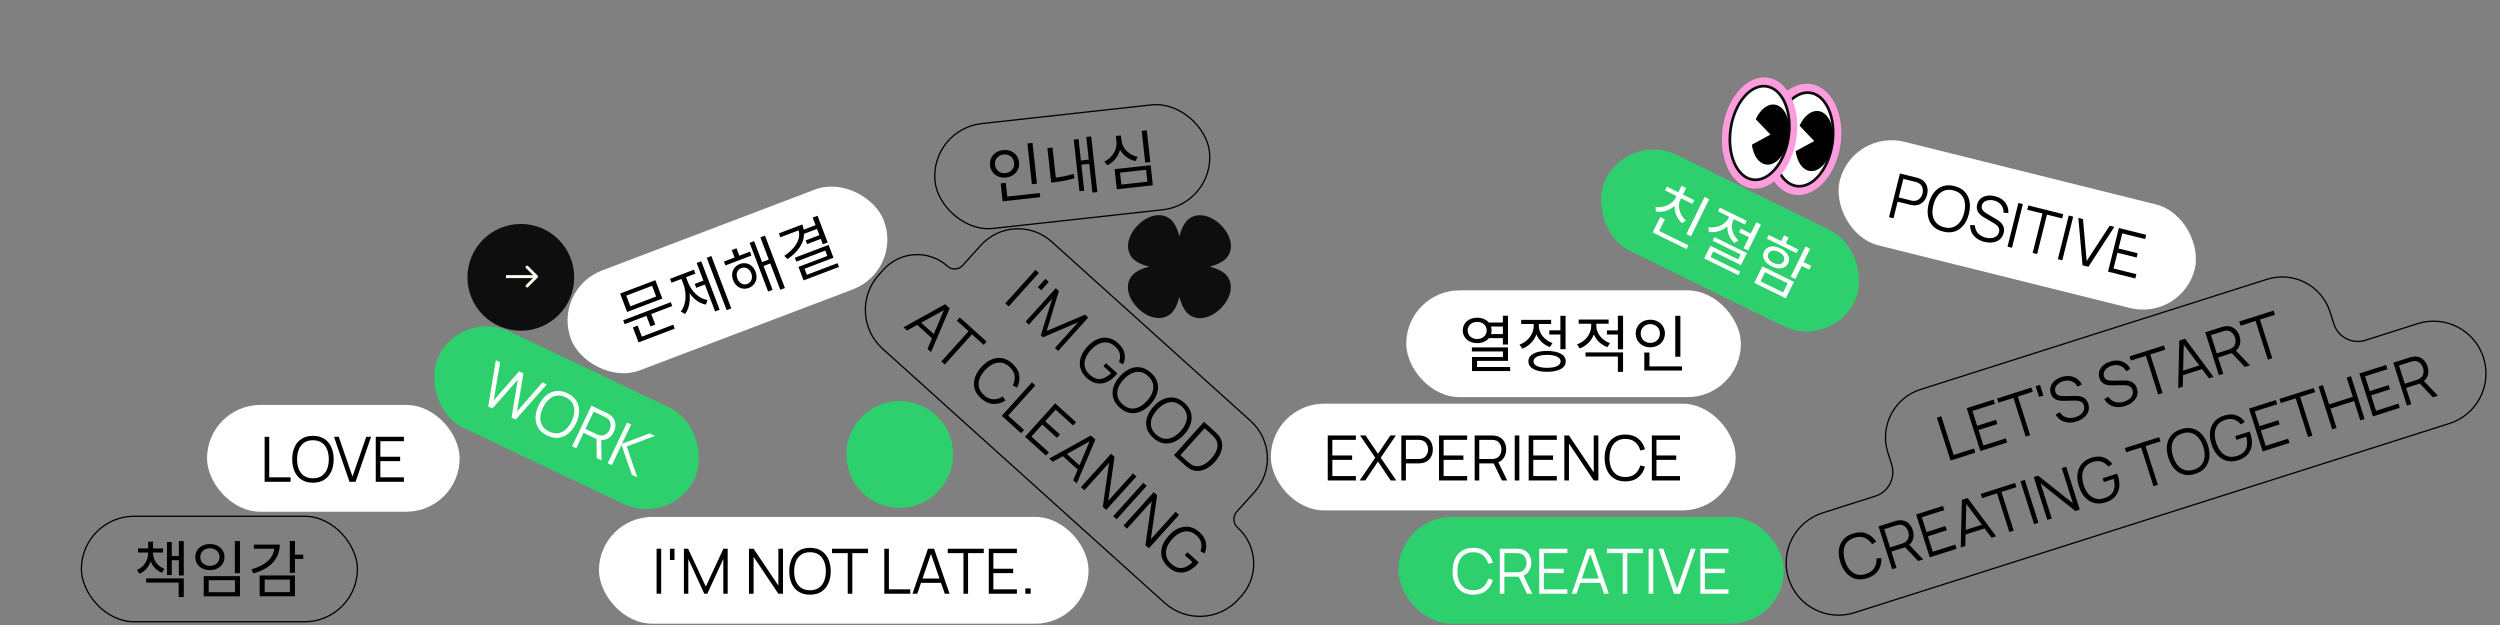 <svg width="1920" height="480" viewBox="0 0 1920 480" fill="none" xmlns="http://www.w3.org/2000/svg">
<rect x="0" y="0" width="1920" height="480" fill="#808080" stroke="none"/>
<g clip-path="url(#clip0_529_3558)">
<rect x="460" y="397" width="376" height="82" rx="41" fill="white"/>
<path d="M504.254 456V421.44H507.782V456H504.254ZM514.497 430.08V421.44H518.025V430.08H514.497ZM525.243 456V421.44H528.483L542.067 450.504L555.579 421.44H558.867V455.976H555.507V429.312L543.195 456H540.915L528.627 429.312V456H525.243ZM575.212 456V421.44H578.764L597.796 449.76V421.44H601.348V456H597.796L578.764 427.656V456H575.212ZM622.063 456.72C618.623 456.72 615.719 455.96 613.351 454.44C610.983 452.904 609.191 450.784 607.975 448.08C606.759 445.376 606.151 442.256 606.151 438.72C606.151 435.184 606.759 432.064 607.975 429.36C609.191 426.656 610.983 424.544 613.351 423.024C615.719 421.488 618.623 420.72 622.063 420.72C625.519 420.72 628.423 421.488 630.775 423.024C633.143 424.544 634.935 426.656 636.151 429.36C637.383 432.064 637.999 435.184 637.999 438.72C637.999 442.256 637.383 445.376 636.151 448.08C634.935 450.784 633.143 452.904 630.775 454.44C628.423 455.96 625.519 456.72 622.063 456.72ZM622.063 453.336C624.767 453.336 627.023 452.72 628.831 451.488C630.639 450.256 631.991 448.544 632.887 446.352C633.799 444.144 634.255 441.6 634.255 438.72C634.255 435.84 633.799 433.304 632.887 431.112C631.991 428.92 630.639 427.208 628.831 425.976C627.023 424.744 624.767 424.12 622.063 424.104C619.359 424.104 617.111 424.72 615.319 425.952C613.527 427.184 612.175 428.904 611.263 431.112C610.367 433.304 609.911 435.84 609.895 438.72C609.879 441.6 610.319 444.136 611.215 446.328C612.127 448.504 613.487 450.216 615.295 451.464C617.103 452.696 619.359 453.32 622.063 453.336ZM651.06 456V424.824H638.988V421.44H666.66V424.824H654.588V456H651.06ZM679.145 456V421.44H682.673V452.616H699.089V456H679.145ZM700.78 456L712.684 421.44H717.364L729.268 456H725.596L714.292 423.408H715.684L704.452 456H700.78ZM706.084 447.624V444.312H723.94V447.624H706.084ZM739.935 456V424.824H727.863V421.44H755.535V424.824H743.463V456H739.935ZM759.383 456V421.44H780.983V424.824H762.911V436.776H778.103V440.16H762.911V452.616H780.983V456H759.383ZM787.43 456V451.896H791.534V456H787.43Z" fill="black"/>
<rect x="354.18" y="237" width="218" height="82" rx="41" transform="rotate(25.405 354.18 237)" fill="#2ED06E"/>
<path d="M374.966 312.189L380.774 276.688L384.091 278.263L379.154 307.509L398.649 285.204L401.998 286.768L397.061 316.014L416.566 293.687L419.905 295.273L396.081 322.218L392.873 320.694L397.662 291.59L378.174 313.713L374.966 312.189ZM420.314 334.524C417.206 333.048 414.909 331.116 413.422 328.727C411.942 326.324 411.233 323.64 411.295 320.676C411.356 317.711 412.146 314.632 413.663 311.438C415.18 308.244 417.068 305.687 419.326 303.766C421.584 301.845 424.109 300.706 426.9 300.349C429.698 299.977 432.651 300.53 435.758 302.005C438.88 303.488 441.174 305.428 442.639 307.824C444.126 310.213 444.839 312.89 444.777 315.854C444.73 318.825 443.948 321.908 442.431 325.102C440.914 328.296 439.019 330.85 436.746 332.764C434.488 334.684 431.959 335.831 429.161 336.202C426.385 336.566 423.435 336.007 420.314 334.524ZM421.765 331.467C424.208 332.627 426.51 333.039 428.672 332.702C430.833 332.364 432.789 331.398 434.539 329.802C436.31 328.199 437.813 326.097 439.049 323.495C440.285 320.894 440.961 318.407 441.077 316.036C441.208 313.672 440.722 311.545 439.617 309.657C438.512 307.768 436.742 306.237 434.307 305.062C431.864 303.902 429.569 303.494 427.422 303.838C425.275 304.182 423.315 305.156 421.544 306.759C419.795 308.355 418.295 310.45 417.045 313.044C415.795 315.639 415.104 318.119 414.973 320.483C414.863 322.84 415.357 324.97 416.455 326.873C417.56 328.761 419.33 330.293 421.765 331.467ZM439.359 342.773L454.186 311.555L466.24 317.279C466.543 317.424 466.876 317.599 467.238 317.807C467.621 318.007 467.991 318.235 468.347 318.493C469.863 319.514 470.972 320.741 471.674 322.172C472.397 323.596 472.728 325.117 472.668 326.736C472.622 328.362 472.212 329.991 471.436 331.624C470.317 333.98 468.724 335.73 466.658 336.874C464.591 338.018 462.295 338.265 459.77 337.614L458.541 337.349L448.178 332.428L442.546 344.286L439.359 342.773ZM458.263 351.751L458.14 336.123L461.753 336.404L461.927 353.491L458.263 351.751ZM449.62 329.393L458.4 333.563C458.66 333.686 458.97 333.816 459.331 333.952C459.691 334.088 460.055 334.198 460.422 334.284C461.601 334.561 462.685 334.535 463.673 334.207C464.676 333.886 465.556 333.357 466.314 332.619C467.086 331.887 467.703 331.038 468.162 330.069C468.622 329.101 468.892 328.086 468.97 327.026C469.07 325.957 468.928 324.933 468.543 323.953C468.173 322.98 467.508 322.124 466.548 321.385C466.25 321.155 465.931 320.95 465.591 320.771C465.258 320.577 464.961 320.419 464.701 320.295L455.921 316.125L449.62 329.393ZM466.712 355.764L481.539 324.546L484.726 326.059L477.724 340.801L498.969 332.824L503.045 334.76L481.342 342.918L489.41 366.544L485.248 364.567L477.312 341.668L469.899 357.277L466.712 355.764Z" fill="white"/>
<path d="M693.901 251.349L725.879 233.643L729.356 236.776L715.065 270.419L712.337 267.961L725.756 236.181L726.79 237.113L696.629 253.807L693.901 251.349ZM703.448 248.677L705.665 246.217L718.931 258.169L716.714 260.63L703.448 248.677ZM722.989 277.559L743.858 254.398L734.89 246.317L737.155 243.803L757.713 262.327L755.448 264.841L746.479 256.76L725.61 279.921L722.989 277.559ZM753.409 305.939C750.854 303.636 749.205 301.128 748.463 298.413C747.732 295.687 747.82 292.913 748.727 290.09C749.634 287.267 751.271 284.542 753.638 281.915C756.005 279.288 758.545 277.378 761.258 276.183C763.972 274.988 766.717 274.618 769.493 275.074C772.281 275.518 774.952 276.892 777.508 279.195C780.491 281.883 782.237 284.845 782.746 288.082C783.265 291.306 782.718 294.518 781.106 297.717L777.805 296.003C779.09 293.477 779.56 290.983 779.217 288.52C778.873 286.057 777.549 283.786 775.243 281.709C773.234 279.899 771.151 278.851 768.995 278.567C766.839 278.283 764.684 278.655 762.528 279.685C760.395 280.714 758.353 282.287 756.401 284.405C754.461 286.534 753.091 288.713 752.289 290.941C751.499 293.18 751.358 295.368 751.866 297.506C752.396 299.642 753.666 301.615 755.675 303.425C757.981 305.503 760.376 306.585 762.862 306.671C765.358 306.745 767.79 306.018 770.158 304.49L772.205 307.595C769.191 309.53 766.048 310.413 762.776 310.244C759.515 310.062 756.393 308.627 753.409 305.939ZM769.379 319.359L792.513 293.685L795.134 296.046L774.265 319.207L786.461 330.196L784.195 332.71L769.379 319.359ZM787.235 335.449L810.369 309.774L826.416 324.233L824.151 326.747L810.725 314.65L802.725 323.529L814.011 333.699L811.745 336.213L800.459 326.043L792.121 335.297L805.547 347.394L803.282 349.908L787.235 335.449ZM805.789 352.167L837.767 334.461L841.244 337.594L826.953 371.237L824.225 368.779L837.644 337L838.678 337.931L808.517 354.625L805.789 352.167ZM815.336 349.495L817.553 347.035L830.818 358.987L828.601 361.448L815.336 349.495ZM830.172 374.138L853.307 348.464L855.946 350.841L851.127 384.62L870.085 363.581L872.723 365.959L849.589 391.634L846.95 389.256L851.785 355.459L832.811 376.516L830.172 374.138ZM854.94 396.456L878.075 370.781L880.696 373.143L857.561 398.817L854.94 396.456ZM862.906 403.634L886.041 377.959L888.68 380.337L883.861 414.116L902.819 393.077L905.457 395.455L882.323 421.129L879.684 418.751L884.519 384.955L865.545 406.011L862.906 403.634ZM897.123 435.435C895.317 433.807 893.972 432.024 893.09 430.088C892.207 428.151 891.779 426.14 891.807 424.054C891.846 421.978 892.337 419.88 893.281 417.757C894.234 415.623 895.627 413.54 897.459 411.507C899.879 408.821 902.453 406.897 905.179 405.735C907.928 404.573 910.674 404.226 913.418 404.695C916.161 405.164 918.757 406.502 921.206 408.708C923.94 411.171 925.584 413.816 926.139 416.642C926.716 419.467 926.375 422.26 925.114 425.022L921.896 423.286C922.752 421.214 922.96 419.13 922.523 417.034C922.097 414.949 920.933 413.05 919.031 411.336C917.033 409.514 914.956 408.461 912.8 408.177C910.655 407.881 908.505 408.247 906.349 409.277C904.216 410.306 902.18 411.885 900.24 414.013C898.3 416.142 896.929 418.321 896.128 420.549C895.349 422.776 895.213 424.958 895.721 427.096C896.239 429.221 897.497 431.195 899.496 433.017C901.338 434.677 903.181 435.691 905.024 436.06C906.867 436.429 908.697 436.226 910.515 435.451C912.345 434.688 914.12 433.434 915.842 431.69L909.923 426.357L911.947 424.11L920.612 431.918C920.402 432.224 920.157 432.531 919.879 432.84C919.623 433.148 919.436 433.367 919.318 433.498C917.23 435.816 914.945 437.515 912.463 438.596C909.992 439.665 907.442 439.973 904.813 439.521C902.207 439.067 899.643 437.705 897.123 435.435Z" fill="black"/>
<path d="M772.09 232.962L795.225 207.287L797.846 209.649L774.711 235.324L772.09 232.962ZM797.051 220.563L802.834 214.144L805.455 216.506L799.672 222.924L797.051 220.563ZM787.683 247.012L810.817 221.337L813.224 223.506L803.86 254.191L833.354 241.644L835.797 243.845L812.678 269.502L810.182 267.253L828.031 247.444L801.019 259.029L799.326 257.503L808.062 229.45L790.197 249.277L787.683 247.012ZM834.61 290.266C832.804 288.638 831.459 286.855 830.576 284.919C829.694 282.982 829.266 280.971 829.294 278.885C829.333 276.81 829.824 274.711 830.767 272.588C831.721 270.454 833.114 268.371 834.945 266.338C837.366 263.652 839.94 261.728 842.666 260.567C845.415 259.404 848.161 259.057 850.905 259.526C853.648 259.995 856.244 261.333 858.693 263.539C861.427 266.002 863.071 268.647 863.626 271.473C864.203 274.298 863.862 277.091 862.601 279.853L859.383 278.118C860.239 276.045 860.447 273.961 860.01 271.865C859.584 269.78 858.42 267.881 856.518 266.167C854.52 264.345 852.443 263.292 850.287 263.008C848.142 262.712 845.992 263.079 843.836 264.108C841.703 265.137 839.667 266.716 837.727 268.845C835.787 270.973 834.416 273.152 833.615 275.38C832.836 277.607 832.7 279.789 833.208 281.927C833.726 284.052 834.984 286.026 836.983 287.848C838.825 289.508 840.668 290.523 842.511 290.891C844.354 291.26 846.184 291.057 848.002 290.282C849.832 289.519 851.607 288.265 853.329 286.522L847.41 281.188L849.434 278.941L858.099 286.749C857.889 287.055 857.644 287.362 857.366 287.671C857.11 287.979 856.923 288.198 856.805 288.329C854.716 290.647 852.432 292.346 849.95 293.427C847.479 294.496 844.929 294.804 842.3 294.352C839.693 293.898 837.13 292.536 834.61 290.266ZM859.86 313.017C857.304 310.714 855.656 308.206 854.914 305.491C854.183 302.765 854.271 299.991 855.177 297.168C856.084 294.345 857.721 291.62 860.088 288.993C862.455 286.367 864.995 284.456 867.709 283.261C870.422 282.066 873.167 281.697 875.944 282.153C878.731 282.597 881.403 283.97 883.958 286.273C886.526 288.586 888.169 291.101 888.888 293.816C889.63 296.531 889.547 299.299 888.641 302.122C887.746 304.955 886.115 307.686 883.748 310.312C881.381 312.939 878.835 314.845 876.109 316.029C873.396 317.224 870.646 317.599 867.858 317.155C865.093 316.71 862.427 315.331 859.86 313.017ZM862.125 310.503C864.134 312.313 866.222 313.366 868.39 313.661C870.558 313.956 872.708 313.589 874.841 312.56C876.997 311.531 879.039 309.946 880.967 307.806C882.894 305.667 884.253 303.477 885.043 301.239C885.845 299.01 885.986 296.833 885.468 294.708C884.949 292.582 883.691 290.609 881.693 288.787C879.684 286.977 877.602 285.929 875.446 285.645C873.29 285.361 871.134 285.734 868.979 286.763C866.846 287.792 864.809 289.371 862.869 291.5C860.93 293.628 859.559 295.807 858.757 298.035C857.978 300.262 857.843 302.445 858.35 304.582C858.869 306.707 860.127 308.681 862.125 310.503ZM885.664 336.268C883.108 333.966 881.46 331.457 880.718 328.743C879.987 326.016 880.075 323.242 880.982 320.419C881.888 317.596 883.525 314.872 885.892 312.245C888.259 309.618 890.799 307.707 893.513 306.512C896.226 305.317 898.971 304.948 901.748 305.404C904.535 305.848 907.207 307.221 909.762 309.524C912.33 311.837 913.973 314.352 914.692 317.067C915.434 319.782 915.352 322.55 914.445 325.373C913.55 328.207 911.919 330.937 909.552 333.564C907.185 336.191 904.639 338.096 901.914 339.28C899.2 340.475 896.45 340.85 893.662 340.406C890.898 339.961 888.231 338.582 885.664 336.268ZM887.929 333.754C889.938 335.564 892.026 336.617 894.194 336.912C896.362 337.207 898.513 336.84 900.646 335.812C902.801 334.782 904.843 333.197 906.771 331.058C908.699 328.918 910.057 326.729 910.847 324.49C911.649 322.262 911.791 320.085 911.272 317.959C910.754 315.834 909.495 313.86 907.497 312.038C905.488 310.228 903.406 309.181 901.25 308.896C899.094 308.612 896.938 308.985 894.783 310.015C892.65 311.043 890.613 312.622 888.674 314.751C886.734 316.88 885.363 319.058 884.561 321.286C883.782 323.514 883.647 325.696 884.154 327.833C884.673 329.959 885.931 331.932 887.929 333.754ZM901.556 349.618L924.69 323.944L932.482 330.964C932.755 331.211 933.213 331.634 933.856 332.235C934.511 332.847 935.104 333.468 935.635 334.097C937.339 336.127 938.314 338.319 938.561 340.674C938.808 343.029 938.439 345.411 937.454 347.818C936.469 350.226 934.991 352.523 933.021 354.71C931.05 356.897 928.918 358.606 926.626 359.835C924.333 361.065 922.003 361.679 919.635 361.678C917.268 361.676 914.986 360.934 912.79 359.451C912.132 358.987 911.453 358.461 910.754 357.874C910.066 357.276 909.597 356.864 909.347 356.639L901.556 349.618ZM906.531 349.546L911.612 354.125C912.1 354.564 912.633 355.024 913.213 355.503C913.816 355.982 914.357 356.361 914.836 356.642C916.569 357.73 918.322 358.211 920.094 358.085C921.878 357.97 923.627 357.391 925.34 356.351C927.064 355.298 928.697 353.916 930.239 352.204C931.792 350.481 933.003 348.707 933.871 346.883C934.739 345.059 935.132 343.26 935.051 341.486C934.97 339.711 934.305 338.024 933.055 336.424C932.725 335.976 932.28 335.478 931.719 334.93C931.181 334.38 930.68 333.896 930.216 333.478L925.135 328.9L906.531 349.546Z" fill="black"/>
<path d="M753.18 188.458L739.268 203.897C736.249 207.247 731.087 207.516 727.737 204.497C713.444 191.618 691.417 192.765 678.539 207.057L674.929 211.064C660.056 227.569 661.38 253.006 677.885 267.878L894.473 463.038C910.979 477.91 936.415 476.586 951.288 460.081L953.271 457.88C967.048 442.59 965.822 419.027 950.532 405.25C946.948 402.021 946.661 396.498 949.89 392.914L963.42 377.898C977.69 362.062 976.419 337.658 960.584 323.388L807.689 185.621C791.853 171.352 767.449 172.622 753.18 188.458Z" stroke="black"/>
<circle cx="691" cy="349" r="41" transform="rotate(-90 691 349)" fill="#2ED06E"/>
<rect x="1074" y="397" width="296" height="82" rx="41" fill="#2ED06E"/>
<path d="M1131.47 456.72C1128.03 456.72 1125.13 455.96 1122.76 454.44C1120.39 452.904 1118.6 450.784 1117.38 448.08C1116.17 445.376 1115.56 442.256 1115.56 438.72C1115.56 435.184 1116.17 432.064 1117.38 429.36C1118.6 426.656 1120.39 424.544 1122.76 423.024C1125.13 421.488 1128.03 420.72 1131.47 420.72C1135.49 420.72 1138.77 421.752 1141.31 423.816C1143.85 425.864 1145.6 428.616 1146.54 432.072L1142.94 433.008C1142.21 430.272 1140.89 428.104 1138.98 426.504C1137.08 424.904 1134.57 424.104 1131.47 424.104C1128.77 424.104 1126.52 424.72 1124.73 425.952C1122.93 427.184 1121.58 428.904 1120.67 431.112C1119.77 433.304 1119.31 435.84 1119.28 438.72C1119.26 441.6 1119.7 444.136 1120.6 446.328C1121.51 448.52 1122.87 450.24 1124.68 451.488C1126.5 452.72 1128.77 453.336 1131.47 453.336C1134.57 453.336 1137.08 452.536 1138.98 450.936C1140.89 449.32 1142.21 447.152 1142.94 444.432L1146.54 445.368C1145.6 448.824 1143.85 451.584 1141.31 453.648C1138.77 455.696 1135.49 456.72 1131.47 456.72ZM1151.84 456V421.44H1165.18C1165.52 421.44 1165.89 421.456 1166.31 421.488C1166.74 421.504 1167.17 421.552 1167.6 421.632C1169.41 421.904 1170.94 422.536 1172.19 423.528C1173.45 424.504 1174.4 425.736 1175.04 427.224C1175.7 428.712 1176.03 430.36 1176.03 432.168C1176.03 434.776 1175.34 437.04 1173.96 438.96C1172.59 440.88 1170.62 442.088 1168.06 442.584L1166.84 442.872H1155.36V456H1151.84ZM1172.76 456L1165.95 441.936L1169.33 440.64L1176.82 456H1172.76ZM1155.36 439.512H1165.08C1165.37 439.512 1165.71 439.496 1166.09 439.464C1166.48 439.432 1166.85 439.376 1167.22 439.296C1168.4 439.04 1169.37 438.552 1170.12 437.832C1170.89 437.112 1171.46 436.256 1171.83 435.264C1172.21 434.272 1172.4 433.24 1172.4 432.168C1172.4 431.096 1172.21 430.064 1171.83 429.072C1171.46 428.064 1170.89 427.2 1170.12 426.48C1169.37 425.76 1168.4 425.272 1167.22 425.016C1166.85 424.936 1166.48 424.888 1166.09 424.872C1165.71 424.84 1165.37 424.824 1165.08 424.824H1155.36V439.512ZM1182.12 456V421.44H1203.72V424.824H1185.65V436.776H1200.84V440.16H1185.65V452.616H1203.72V456H1182.12ZM1207.09 456L1219 421.44H1223.68L1235.58 456H1231.91L1220.6 423.408H1222L1210.76 456H1207.09ZM1212.4 447.624V444.312H1230.25V447.624H1212.4ZM1246.25 456V424.824H1234.18V421.44H1261.85V424.824H1249.78V456H1246.25ZM1266.18 456V421.44H1269.7V456H1266.18ZM1285.68 456L1273.78 421.44H1277.45L1287.99 451.992L1298.6 421.44H1302.27L1290.36 456H1285.68ZM1305.87 456V421.44H1327.47V424.824H1309.4V436.776H1324.59V440.16H1309.4V452.616H1327.47V456H1305.87Z" fill="white"/>
<rect x="976" y="310" width="357" height="82" rx="41" fill="white"/>
<path d="M1019.72 369V334.44H1041.32V337.824H1023.25V349.776H1038.44V353.16H1023.25V365.616H1041.32V369H1019.72ZM1044.21 369L1056.19 351.504L1044.53 334.44H1048.8L1058.28 348.552L1067.76 334.44H1072.05L1060.39 351.504L1072.34 369H1068.07L1058.28 354.48L1048.51 369H1044.21ZM1076.2 369V334.44H1089.55C1089.88 334.44 1090.26 334.456 1090.68 334.488C1091.11 334.504 1091.54 334.552 1091.97 334.632C1093.78 334.904 1095.31 335.536 1096.56 336.528C1097.82 337.504 1098.77 338.736 1099.41 340.224C1100.07 341.712 1100.4 343.36 1100.4 345.168C1100.4 346.96 1100.07 348.6 1099.41 350.088C1098.76 351.576 1097.8 352.816 1096.53 353.808C1095.28 354.784 1093.76 355.408 1091.97 355.68C1091.54 355.744 1091.11 355.792 1090.68 355.824C1090.26 355.856 1089.88 355.872 1089.55 355.872H1079.73V369H1076.2ZM1079.73 352.512H1089.45C1089.74 352.512 1090.08 352.496 1090.46 352.464C1090.84 352.432 1091.22 352.376 1091.59 352.296C1092.77 352.04 1093.74 351.552 1094.49 350.832C1095.26 350.112 1095.83 349.256 1096.2 348.264C1096.58 347.272 1096.77 346.24 1096.77 345.168C1096.77 344.096 1096.58 343.064 1096.2 342.072C1095.83 341.064 1095.26 340.2 1094.49 339.48C1093.74 338.76 1092.77 338.272 1091.59 338.016C1091.22 337.936 1090.84 337.888 1090.46 337.872C1090.08 337.84 1089.74 337.824 1089.45 337.824H1079.73V352.512ZM1105.17 369V334.44H1126.77V337.824H1108.7V349.776H1123.89V353.16H1108.7V365.616H1126.77V369H1105.17ZM1132.55 369V334.44H1145.89C1146.23 334.44 1146.6 334.456 1147.02 334.488C1147.45 334.504 1147.88 334.552 1148.32 334.632C1150.12 334.904 1151.65 335.536 1152.9 336.528C1154.16 337.504 1155.12 338.736 1155.76 340.224C1156.41 341.712 1156.74 343.36 1156.74 345.168C1156.74 347.776 1156.05 350.04 1154.68 351.96C1153.3 353.88 1151.33 355.088 1148.77 355.584L1147.55 355.872H1136.08V369H1132.55ZM1153.48 369L1146.66 354.936L1150.04 353.64L1157.53 369H1153.48ZM1136.08 352.512H1145.8C1146.08 352.512 1146.42 352.496 1146.8 352.464C1147.19 352.432 1147.56 352.376 1147.93 352.296C1149.12 352.04 1150.08 351.552 1150.84 350.832C1151.6 350.112 1152.17 349.256 1152.54 348.264C1152.92 347.272 1153.12 346.24 1153.12 345.168C1153.12 344.096 1152.92 343.064 1152.54 342.072C1152.17 341.064 1151.6 340.2 1150.84 339.48C1150.08 338.76 1149.12 338.272 1147.93 338.016C1147.56 337.936 1147.19 337.888 1146.8 337.872C1146.42 337.84 1146.08 337.824 1145.8 337.824H1136.08V352.512ZM1163.31 369V334.44H1166.84V369H1163.31ZM1174.03 369V334.44H1195.63V337.824H1177.56V349.776H1192.75V353.16H1177.56V365.616H1195.63V369H1174.03ZM1201.41 369V334.44H1204.96L1223.99 362.76V334.44H1227.54V369H1223.99L1204.96 340.656V369H1201.41ZM1248.26 369.72C1244.82 369.72 1241.91 368.96 1239.55 367.44C1237.18 365.904 1235.39 363.784 1234.17 361.08C1232.95 358.376 1232.35 355.256 1232.35 351.72C1232.35 348.184 1232.95 345.064 1234.17 342.36C1235.39 339.656 1237.18 337.544 1239.55 336.024C1241.91 334.488 1244.82 333.72 1248.26 333.72C1252.27 333.72 1255.55 334.752 1258.1 336.816C1260.64 338.864 1262.39 341.616 1263.33 345.072L1259.73 346.008C1258.99 343.272 1257.67 341.104 1255.77 339.504C1253.87 337.904 1251.36 337.104 1248.26 337.104C1245.55 337.104 1243.31 337.72 1241.51 338.952C1239.72 340.184 1238.37 341.904 1237.46 344.112C1236.56 346.304 1236.1 348.84 1236.07 351.72C1236.05 354.6 1236.49 357.136 1237.39 359.328C1238.3 361.52 1239.66 363.24 1241.47 364.488C1243.29 365.72 1245.55 366.336 1248.26 366.336C1251.36 366.336 1253.87 365.536 1255.77 363.936C1257.67 362.32 1258.99 360.152 1259.73 357.432L1263.33 358.368C1262.39 361.824 1260.64 364.584 1258.1 366.648C1255.55 368.696 1252.27 369.72 1248.26 369.72ZM1268.63 369V334.44H1290.23V337.824H1272.15V349.776H1287.35V353.16H1272.15V365.616H1290.23V369H1268.63Z" fill="black"/>
<rect x="424" y="222.294" width="257" height="82" rx="41" transform="rotate(-20.807 424 222.294)" fill="white"/>
<path d="M503.92 227.723L500.8 219.512L480.968 227.048L484.088 235.259L503.92 227.723ZM503.309 215.169L508.68 229.303L481.624 239.585L476.253 225.451L503.309 215.169ZM489.715 250.066L492.937 258.547L517.077 249.373L518.22 252.38L490.4 262.951L486.035 251.464L489.715 250.066ZM478.607 245.969L515.176 232.073L516.301 235.034L500.148 241.172L503.234 249.293L499.555 250.692L496.468 242.57L479.732 248.93L478.607 245.969ZM526.88 212.888L528.261 216.522C530.921 223.522 536.587 229.379 543.345 230.406L542.124 233.95C537.334 233.1 532.915 229.85 529.581 225.264C530.287 231.311 529.161 237.131 526.122 241.161L522.838 239.276C527.168 233.78 527.53 225.272 524.717 217.869L523.336 214.235L515.708 217.133L514.565 214.127L532.917 207.153L534.059 210.16L526.88 212.888ZM540.207 215.526L535.057 201.975L538.557 200.645L552.709 237.887L549.209 239.217L541.349 218.532L534.708 221.056L533.566 218.049L540.207 215.526ZM542.776 197.964L546.32 196.617L561.615 236.865L558.07 238.212L542.776 197.964ZM573.973 218.048C577.069 216.871 578.34 213.461 576.976 209.872C575.646 206.372 572.431 204.667 569.335 205.843C566.194 207.037 564.967 210.43 566.297 213.93C567.661 217.519 570.832 219.241 573.973 218.048ZM568.159 202.747C573.139 200.855 578.206 203.243 580.252 208.627C582.332 214.101 580.113 219.206 575.132 221.099C570.152 222.992 565.102 220.649 563.022 215.175C560.976 209.79 563.178 204.64 568.159 202.747ZM565.623 190.669L567.788 196.367L575.954 193.264L577.097 196.27L557.13 203.858L555.987 200.851L564.154 197.748L561.988 192.05L565.623 190.669ZM583.963 182.313L587.507 180.966L602.802 221.214L599.257 222.561L591.567 202.325L586.407 204.286L593.364 222.592L589.909 223.905L575.706 186.529L579.161 185.216L585.265 201.279L590.425 199.318L583.963 182.313ZM627.442 175.804L617.526 179.572C617.417 186.853 612.907 193.497 604.824 198.981L602.336 196.487C611.293 190.464 615.077 183.532 613.329 176.905L599.33 182.224L598.187 179.218L616.18 172.381C616.691 173.727 617.034 175.035 617.242 176.393L626.351 172.932L624.134 167.099L627.859 165.684L635.668 186.234L631.943 187.649L630.358 183.476L619.858 187.466L618.767 184.594L629.267 180.605L627.442 175.804ZM619.681 211.051L643.237 202.1L644.345 205.016L617.154 215.349L613.216 204.984L635.381 196.561L633.813 192.433L611.557 200.89L610.432 197.929L636.367 188.074L640.118 197.945L617.907 206.385L619.681 211.051Z" fill="black"/>
<circle cx="400" cy="213" r="41" transform="rotate(-90 400 213)" fill="#0E0E0E"/>
<path d="M388.611 212.431H411.456" stroke="#FEFCF2" stroke-width="2.278"/>
<path d="M404.804 205.148L412.052 212.396L404.804 219.644" stroke="#FEFCF2" stroke-width="2.278" stroke-linecap="round" stroke-linejoin="round"/>
<path d="M1434 444.059C1430.72 445.101 1427.72 445.257 1425.01 444.526C1422.29 443.78 1419.93 442.303 1417.96 440.095C1415.98 437.886 1414.45 435.097 1413.38 431.728C1412.31 428.358 1411.94 425.2 1412.28 422.255C1412.62 419.31 1413.69 416.754 1415.49 414.588C1417.28 412.406 1419.81 410.794 1423.09 409.752C1426.92 408.535 1430.36 408.524 1433.41 409.72C1436.45 410.901 1438.95 412.995 1440.89 416.002L1437.75 417.985C1436.22 415.601 1434.3 413.935 1432 412.987C1429.7 412.04 1427.07 412.036 1424.12 412.977C1421.54 413.796 1419.58 415.065 1418.25 416.782C1416.91 418.499 1416.15 420.548 1415.95 422.928C1415.76 425.289 1416.08 427.846 1416.93 430.6C1417.78 433.35 1418.97 435.633 1420.49 437.45C1422.02 439.263 1423.84 440.49 1425.94 441.131C1428.05 441.753 1430.4 441.654 1432.98 440.834C1435.93 439.893 1438.08 438.372 1439.41 436.27C1440.73 434.153 1441.33 431.687 1441.21 428.872L1444.92 428.673C1445.07 432.253 1444.25 435.411 1442.45 438.149C1440.64 440.872 1437.83 442.842 1434 444.059ZM1453.19 437.2L1442.72 404.266L1455.43 400.222C1455.76 400.12 1456.12 400.021 1456.52 399.926C1456.94 399.81 1457.37 399.725 1457.8 399.67C1459.61 399.381 1461.26 399.521 1462.75 400.088C1464.25 400.635 1465.53 401.52 1466.59 402.744C1467.66 403.964 1468.48 405.435 1469.02 407.158C1469.81 409.643 1469.84 412.009 1469.12 414.256C1468.39 416.502 1466.88 418.25 1464.59 419.499L1463.51 420.144L1452.58 423.621L1456.55 436.131L1453.19 437.2ZM1473.14 430.858L1462.38 419.521L1465.21 417.261L1477 429.629L1473.14 430.858ZM1451.56 420.419L1460.82 417.473C1461.09 417.386 1461.41 417.269 1461.77 417.122C1462.12 416.975 1462.46 416.808 1462.79 416.62C1463.84 416.017 1464.62 415.259 1465.11 414.345C1465.63 413.426 1465.91 412.438 1465.96 411.381C1466.02 410.319 1465.9 409.278 1465.57 408.256C1465.25 407.234 1464.75 406.309 1464.08 405.48C1463.43 404.631 1462.62 403.98 1461.67 403.526C1460.74 403.068 1459.67 402.896 1458.46 403.011C1458.09 403.047 1457.71 403.115 1457.34 403.216C1456.97 403.302 1456.64 403.388 1456.37 403.476L1447.11 406.421L1451.56 420.419ZM1482.05 428.024L1471.58 395.089L1492.16 388.543L1493.19 391.768L1475.96 397.244L1479.59 408.634L1494.06 404.03L1495.09 407.255L1480.61 411.859L1484.39 423.73L1501.61 418.253L1502.63 421.478L1482.05 428.024ZM1505.85 420.455L1506.72 383.912L1511.18 382.494L1533 411.821L1529.5 412.934L1508.85 385.301L1510.18 384.879L1509.35 419.342L1505.85 420.455ZM1508.37 410.865L1507.36 407.709L1524.38 402.298L1525.38 405.454L1508.37 410.865ZM1543.16 408.589L1533.71 378.879L1522.21 382.537L1521.19 379.313L1547.56 370.926L1548.58 374.151L1537.08 377.81L1546.52 407.52L1543.16 408.589ZM1562.15 402.549L1551.68 369.615L1555.04 368.545L1565.52 401.48L1562.15 402.549ZM1572.37 399.3L1561.9 366.365L1565.28 365.289L1592 386.509L1583.42 359.521L1586.81 358.444L1597.28 391.379L1593.9 392.456L1567.17 371.212L1575.76 398.223L1572.37 399.3ZM1617.1 385.831C1614.78 386.568 1612.57 386.828 1610.45 386.612C1608.33 386.395 1606.38 385.748 1604.59 384.671C1602.82 383.589 1601.26 382.105 1599.9 380.219C1598.54 378.318 1597.45 376.063 1596.62 373.456C1595.52 370.01 1595.16 366.817 1595.54 363.877C1595.92 360.918 1597.01 358.372 1598.8 356.241C1600.59 354.111 1603.06 352.546 1606.2 351.547C1609.71 350.432 1612.82 350.348 1615.54 351.297C1618.27 352.225 1620.51 353.931 1622.25 356.415L1619.13 358.314C1617.77 356.53 1616.08 355.297 1614.05 354.616C1612.04 353.93 1609.81 353.975 1607.37 354.751C1604.79 355.555 1602.83 356.816 1601.5 358.533C1600.16 360.235 1599.39 362.276 1599.19 364.657C1599 367.017 1599.33 369.572 1600.19 372.321C1601.05 375.071 1602.23 377.354 1603.75 379.172C1605.28 380.969 1607.1 382.188 1609.2 382.83C1611.29 383.456 1613.63 383.367 1616.21 382.563C1618.58 381.811 1620.38 380.733 1621.63 379.328C1622.88 377.924 1623.63 376.241 1623.88 374.282C1624.15 372.317 1623.96 370.151 1623.33 367.784L1615.73 370.199L1614.82 367.317L1625.93 363.782C1626.09 364.119 1626.23 364.485 1626.36 364.881C1626.49 365.258 1626.59 365.53 1626.64 365.697C1627.59 368.671 1627.9 371.501 1627.58 374.189C1627.25 376.861 1626.23 379.217 1624.51 381.258C1622.8 383.279 1620.33 384.803 1617.1 385.831ZM1653.86 373.387L1644.41 343.677L1632.9 347.336L1631.88 344.111L1658.25 335.725L1659.28 338.95L1647.77 342.608L1657.22 372.318L1653.86 373.387ZM1685.94 363.939C1682.66 364.982 1679.67 365.137 1676.95 364.407C1674.23 363.66 1671.88 362.183 1669.9 359.975C1667.92 357.767 1666.4 354.977 1665.32 351.608C1664.25 348.238 1663.89 345.081 1664.23 342.135C1664.57 339.19 1665.63 336.634 1667.43 334.468C1669.22 332.287 1671.75 330.675 1675.03 329.632C1678.33 328.585 1681.33 328.437 1684.03 329.188C1686.75 329.918 1689.1 331.388 1691.08 333.596C1693.07 335.8 1694.6 338.586 1695.67 341.956C1696.75 345.326 1697.1 348.486 1696.75 351.436C1696.41 354.381 1695.35 356.945 1693.55 359.126C1691.77 361.287 1689.24 362.892 1685.94 363.939ZM1684.92 360.714C1687.49 359.895 1689.46 358.624 1690.81 356.902C1692.16 355.18 1692.93 353.139 1693.12 350.778C1693.32 348.398 1692.98 345.835 1692.11 343.091C1691.23 340.346 1690.03 338.068 1688.5 336.255C1686.98 334.438 1685.17 333.216 1683.08 332.59C1680.98 331.964 1678.64 332.053 1676.06 332.857C1673.48 333.676 1671.53 334.945 1670.19 336.662C1668.86 338.379 1668.09 340.428 1667.89 342.808C1667.7 345.169 1668.03 347.724 1668.89 350.473C1669.75 353.223 1670.94 355.506 1672.46 357.323C1673.98 359.121 1675.8 360.34 1677.9 360.981C1680 361.607 1682.34 361.518 1684.92 360.714ZM1718.91 353.456C1716.59 354.193 1714.37 354.454 1712.25 354.237C1710.14 354.021 1708.19 353.374 1706.4 352.296C1704.63 351.214 1703.06 349.73 1701.71 347.844C1700.35 345.943 1699.25 343.689 1698.43 341.081C1697.33 337.635 1696.97 334.443 1697.34 331.503C1697.73 328.543 1698.82 325.998 1700.61 323.867C1702.4 321.736 1704.86 320.171 1708 319.172C1711.51 318.057 1714.62 317.974 1717.34 318.922C1720.07 319.85 1722.31 321.556 1724.06 324.04L1720.93 325.94C1719.58 324.155 1717.89 322.922 1715.86 322.241C1713.84 321.555 1711.61 321.6 1709.17 322.376C1706.59 323.18 1704.63 324.441 1703.3 326.158C1701.96 327.86 1701.19 329.901 1700.99 332.282C1700.8 334.642 1701.14 337.197 1701.99 339.947C1702.85 342.696 1704.04 344.98 1705.56 346.797C1707.09 348.594 1708.9 349.814 1711 350.455C1713.1 351.081 1715.44 350.992 1718.02 350.188C1720.38 349.436 1722.19 348.358 1723.44 346.954C1724.69 345.549 1725.44 343.867 1725.69 341.907C1725.95 339.942 1725.77 337.776 1725.13 335.41L1717.54 337.824L1716.62 334.943L1727.74 331.408C1727.89 331.744 1728.03 332.11 1728.16 332.507C1728.3 332.883 1728.39 333.155 1728.45 333.323C1729.39 336.296 1729.7 339.126 1729.38 341.814C1729.06 344.486 1728.04 346.843 1726.32 348.883C1724.61 350.904 1722.14 352.428 1718.91 353.456ZM1737.74 346.71L1727.27 313.776L1747.85 307.23L1748.88 310.455L1731.66 315.931L1735.28 327.321L1749.76 322.717L1750.78 325.942L1736.31 330.546L1740.08 342.416L1757.3 336.94L1758.33 340.164L1737.74 346.71ZM1772.59 335.629L1763.14 305.919L1751.64 309.577L1750.61 306.352L1776.98 297.966L1778.01 301.191L1766.51 304.85L1775.95 334.559L1772.59 335.629ZM1791.13 329.735L1780.65 296.8L1784.01 295.731L1788.73 310.574L1806.94 304.785L1802.22 289.941L1805.56 288.879L1816.03 321.814L1812.69 322.876L1807.97 308.01L1789.76 313.799L1794.49 328.666L1791.13 329.735ZM1822.44 319.777L1811.97 286.842L1832.55 280.296L1833.58 283.521L1816.35 288.997L1819.98 300.387L1834.45 295.783L1835.48 299.008L1821 303.612L1824.78 315.482L1842 310.006L1843.02 313.231L1822.44 319.777ZM1848.53 311.48L1838.05 278.546L1850.77 274.502C1851.09 274.4 1851.45 274.301 1851.86 274.206C1852.28 274.09 1852.7 274.005 1853.14 273.95C1854.94 273.661 1856.59 273.801 1858.08 274.368C1859.58 274.915 1860.86 275.8 1861.92 277.024C1863 278.244 1863.81 279.715 1864.36 281.438C1865.15 283.923 1865.18 286.289 1864.45 288.536C1863.72 290.782 1862.21 292.53 1859.92 293.779L1858.84 294.424L1847.91 297.901L1851.89 310.411L1848.53 311.48ZM1868.47 305.138L1857.71 293.801L1860.55 291.541L1872.34 303.909L1868.47 305.138ZM1846.89 294.699L1856.16 291.753C1856.43 291.666 1856.75 291.549 1857.1 291.402C1857.46 291.255 1857.8 291.088 1858.13 290.9C1859.18 290.297 1859.95 289.539 1860.45 288.625C1860.96 287.706 1861.24 286.718 1861.29 285.661C1861.36 284.599 1861.23 283.558 1860.91 282.536C1860.58 281.514 1860.08 280.589 1859.42 279.76C1858.76 278.911 1857.96 278.26 1857.01 277.806C1856.07 277.348 1855 277.176 1853.8 277.291C1853.42 277.327 1853.05 277.395 1852.68 277.496C1852.3 277.582 1851.98 277.668 1851.7 277.756L1842.44 280.701L1846.89 294.699Z" fill="black"/>
<path d="M1498.02 353.688L1487.55 320.754L1490.91 319.685L1500.36 349.394L1516 344.42L1517.02 347.644L1498.02 353.688ZM1520.92 346.404L1510.45 313.47L1531.03 306.924L1532.06 310.149L1514.84 315.625L1518.46 327.015L1532.94 322.411L1533.96 325.636L1519.49 330.24L1523.26 342.11L1540.48 336.634L1541.51 339.858L1520.92 346.404ZM1555.77 335.323L1546.32 305.613L1534.82 309.271L1533.79 306.046L1560.16 297.66L1561.19 300.885L1549.69 304.544L1559.13 334.253L1555.77 335.323ZM1565.99 304.873L1563.37 296.639L1566.74 295.57L1569.35 303.804L1565.99 304.873ZM1594.85 323.651C1592.55 324.383 1590.35 324.662 1588.26 324.486C1586.19 324.29 1584.32 323.675 1582.67 322.64C1581.02 321.6 1579.71 320.163 1578.72 318.327L1581.97 316.664C1583.2 318.625 1584.89 319.933 1587.05 320.591C1589.2 321.233 1591.51 321.163 1593.96 320.383C1595.58 319.869 1596.95 319.157 1598.07 318.246C1599.18 317.32 1599.96 316.268 1600.39 315.09C1600.82 313.912 1600.83 312.675 1600.42 311.379C1600.14 310.525 1599.76 309.849 1599.27 309.352C1598.77 308.839 1598.2 308.464 1597.57 308.228C1596.95 307.991 1596.29 307.838 1595.62 307.768C1594.93 307.683 1594.28 307.646 1593.67 307.657L1584.53 307.819C1583.43 307.85 1582.38 307.779 1581.39 307.609C1580.39 307.423 1579.47 307.119 1578.63 306.698C1577.8 306.256 1577.07 305.664 1576.45 304.922C1575.83 304.179 1575.34 303.259 1574.99 302.162C1574.4 300.301 1574.38 298.538 1574.92 296.87C1575.47 295.203 1576.47 293.734 1577.93 292.464C1579.39 291.194 1581.2 290.222 1583.37 289.549C1585.57 288.851 1587.65 288.616 1589.62 288.846C1591.61 289.071 1593.4 289.728 1594.98 290.818C1596.57 291.892 1597.86 293.355 1598.85 295.205L1595.53 296.966C1594.85 295.605 1593.92 294.53 1592.77 293.74C1591.61 292.95 1590.3 292.476 1588.84 292.319C1587.39 292.142 1585.9 292.289 1584.37 292.758C1582.89 293.228 1581.65 293.899 1580.65 294.771C1579.66 295.623 1578.97 296.582 1578.57 297.649C1578.17 298.717 1578.15 299.799 1578.5 300.897C1578.85 302.01 1579.44 302.805 1580.26 303.282C1581.1 303.754 1582.03 304.038 1583.05 304.133C1584.09 304.223 1585.07 304.254 1586 304.227L1593.06 304.074C1593.78 304.044 1594.65 304.061 1595.67 304.125C1596.69 304.17 1597.73 304.377 1598.78 304.745C1599.85 305.094 1600.83 305.69 1601.72 306.532C1602.61 307.374 1603.3 308.58 1603.8 310.151C1604.29 311.676 1604.42 313.137 1604.19 314.536C1603.98 315.929 1603.45 317.213 1602.62 318.385C1601.8 319.553 1600.72 320.583 1599.39 321.475C1598.09 322.378 1596.57 323.103 1594.85 323.651ZM1632.19 311.775C1629.89 312.507 1627.7 312.786 1625.61 312.61C1623.53 312.414 1621.67 311.799 1620.01 310.764C1618.37 309.724 1617.06 308.287 1616.07 306.451L1619.32 304.789C1620.55 306.749 1622.24 308.057 1624.4 308.715C1626.55 309.357 1628.85 309.287 1631.3 308.507C1632.92 307.993 1634.29 307.281 1635.41 306.37C1636.53 305.444 1637.3 304.392 1637.73 303.214C1638.16 302.036 1638.17 300.799 1637.76 299.503C1637.49 298.649 1637.11 297.974 1636.61 297.476C1636.11 296.963 1635.55 296.588 1634.92 296.352C1634.29 296.115 1633.64 295.962 1632.96 295.892C1632.28 295.807 1631.63 295.77 1631.01 295.782L1621.87 295.943C1620.77 295.974 1619.72 295.903 1618.73 295.733C1617.73 295.547 1616.81 295.243 1615.97 294.822C1615.14 294.38 1614.42 293.788 1613.8 293.046C1613.17 292.304 1612.69 291.383 1612.34 290.286C1611.75 288.425 1611.72 286.662 1612.27 284.994C1612.81 283.327 1613.81 281.858 1615.27 280.588C1616.73 279.318 1618.55 278.346 1620.72 277.673C1622.91 276.975 1625 276.74 1626.97 276.97C1628.95 277.195 1630.74 277.852 1632.33 278.942C1633.91 280.016 1635.2 281.479 1636.19 283.33L1632.87 285.09C1632.19 283.729 1631.27 282.654 1630.11 281.864C1628.95 281.074 1627.64 280.6 1626.18 280.443C1624.73 280.266 1623.24 280.413 1621.71 280.882C1620.24 281.353 1619 282.024 1618 282.895C1617.01 283.747 1616.32 284.706 1615.92 285.773C1615.52 286.841 1615.49 287.923 1615.84 289.021C1616.19 290.134 1616.78 290.929 1617.61 291.406C1618.44 291.878 1619.37 292.162 1620.4 292.257C1621.43 292.347 1622.42 292.378 1623.35 292.351L1630.4 292.198C1631.13 292.168 1632 292.185 1633.01 292.249C1634.03 292.294 1635.07 292.501 1636.13 292.87C1637.2 293.218 1638.18 293.814 1639.06 294.656C1639.95 295.498 1640.65 296.704 1641.15 298.275C1641.63 299.8 1641.76 301.261 1641.53 302.66C1641.32 304.054 1640.8 305.337 1639.96 306.509C1639.14 307.677 1638.07 308.707 1636.74 309.599C1635.43 310.502 1633.92 311.227 1632.19 311.775ZM1657.49 302.976L1648.04 273.266L1636.53 276.925L1635.51 273.7L1661.88 265.314L1662.9 268.539L1651.4 272.197L1660.85 301.907L1657.49 302.976ZM1672.84 298.094L1673.71 261.552L1678.17 260.133L1699.99 289.46L1696.49 290.573L1675.84 262.94L1677.17 262.518L1676.34 296.981L1672.84 298.094ZM1675.36 288.504L1674.35 285.348L1691.37 279.937L1692.37 283.093L1675.36 288.504ZM1704.12 288.147L1693.64 255.212L1706.36 251.168C1706.68 251.066 1707.04 250.968 1707.45 250.872C1707.87 250.757 1708.29 250.671 1708.73 250.617C1710.53 250.328 1712.18 250.467 1713.67 251.034C1715.17 251.581 1716.45 252.467 1717.51 253.691C1718.59 254.91 1719.4 256.381 1719.95 258.104C1720.74 260.59 1720.77 262.956 1720.04 265.202C1719.31 267.449 1717.8 269.197 1715.51 270.445L1714.43 271.091L1703.5 274.567L1707.48 287.078L1704.12 288.147ZM1724.06 281.805L1713.3 270.468L1716.14 268.207L1727.93 280.576L1724.06 281.805ZM1702.48 271.365L1711.75 268.42C1712.02 268.332 1712.34 268.215 1712.69 268.068C1713.05 267.921 1713.39 267.754 1713.72 267.566C1714.77 266.964 1715.54 266.205 1716.04 265.291C1716.55 264.372 1716.84 263.384 1716.89 262.328C1716.95 261.266 1716.82 260.224 1716.5 259.203C1716.17 258.181 1715.68 257.256 1715.01 256.427C1714.35 255.578 1713.55 254.926 1712.6 254.473C1711.67 254.015 1710.59 253.843 1709.39 253.958C1709.01 253.993 1708.64 254.061 1708.27 254.163C1707.89 254.248 1707.57 254.335 1707.3 254.422L1698.03 257.368L1702.48 271.365ZM1741.74 276.185L1732.29 246.475L1720.78 250.133L1719.76 246.908L1746.13 238.522L1747.15 241.747L1735.65 245.405L1745.1 275.115L1741.74 276.185Z" fill="black"/>
<path d="M1449.88 347.585L1452.79 356.717C1456.03 366.909 1450.4 377.798 1440.2 381.039L1399.81 393.886C1378.63 400.619 1366.93 423.241 1373.66 444.414C1380.39 465.586 1403.02 477.292 1424.19 470.559L1881.18 325.231C1902.35 318.498 1914.06 295.876 1907.33 274.703C1900.59 253.531 1877.97 241.825 1856.8 248.558L1816.64 261.329C1806.48 264.56 1795.62 258.943 1792.39 248.782L1789.47 239.593C1783.01 219.28 1761.31 208.049 1740.99 214.509L1474.97 299.107C1454.66 305.566 1443.42 327.271 1449.88 347.585Z" stroke="black"/>
<rect x="1080" y="223" width="257" height="82" rx="41" fill="white"/>
<path d="M1127.15 253.776C1127.15 257.616 1130.22 260.352 1134.49 260.352C1138.72 260.352 1141.79 257.616 1141.79 253.776C1141.79 249.888 1138.72 247.2 1134.49 247.2C1130.22 247.2 1127.15 249.888 1127.15 253.776ZM1154.22 250.8H1145.1C1145.39 251.712 1145.53 252.72 1145.53 253.776C1145.53 254.736 1145.39 255.696 1145.15 256.56H1154.22V250.8ZM1154.22 259.68H1143.52C1141.5 262.08 1138.33 263.568 1134.49 263.52C1128.06 263.52 1123.4 259.488 1123.4 253.776C1123.4 247.968 1128.06 243.984 1134.49 243.984C1138.24 243.984 1141.4 245.376 1143.37 247.68H1154.22V242.496H1158.16V264.576H1154.22V259.68ZM1134.4 281.856H1159.79V284.976H1130.51V274.176H1154.27V269.904H1130.41V266.784H1158.16V277.152H1134.4V281.856ZM1189.88 253.68H1198.38V242.544H1202.36V268.176H1198.38V256.896H1189.88V253.68ZM1192.28 263.472L1190.31 266.544C1185.51 264.816 1181.82 261.264 1179.94 256.848C1178.12 261.84 1174.14 265.872 1169.1 267.792L1167.03 264.672C1173.46 262.32 1177.88 256.512 1177.88 250.32V248.832H1168.28V245.664H1191.27V248.832H1181.82V250.32C1181.82 255.84 1186.04 261.264 1192.28 263.472ZM1188.15 282.48C1194.63 282.48 1198.57 280.656 1198.57 277.536C1198.57 274.416 1194.63 272.544 1188.15 272.544C1181.67 272.544 1177.74 274.416 1177.74 277.536C1177.74 280.656 1181.67 282.48 1188.15 282.48ZM1188.15 269.52C1196.98 269.52 1202.5 272.448 1202.5 277.536C1202.5 282.624 1196.98 285.552 1188.15 285.552C1179.32 285.552 1173.8 282.624 1173.8 277.536C1173.8 272.448 1179.32 269.52 1188.15 269.52ZM1236.44 263.52L1234.47 266.592C1229.67 264.864 1225.97 261.312 1224.05 256.848C1222.23 261.792 1218.29 265.728 1213.25 267.6L1211.19 264.48C1217.57 262.224 1222.04 256.464 1222.04 250.368V248.64H1212.44V245.424H1235.43V248.64H1225.97V250.368C1225.97 255.888 1230.2 261.312 1236.44 263.52ZM1217.72 273.792V270.624H1246.52V285.6H1242.53V273.792H1217.72ZM1242.53 242.496H1246.52V268.272H1242.53V256.944H1234.13V253.728H1242.53V242.496ZM1290.53 242.544V273.984H1286.59V242.544H1290.53ZM1260.05 256.08C1260.05 260.352 1263.22 263.328 1267.39 263.328C1271.66 263.328 1274.83 260.352 1274.83 256.08C1274.83 251.904 1271.66 248.928 1267.39 248.928C1263.22 248.928 1260.05 251.904 1260.05 256.08ZM1278.67 256.08C1278.67 262.32 1273.82 266.736 1267.39 266.736C1261.01 266.736 1256.21 262.32 1256.21 256.08C1256.21 249.888 1261.01 245.52 1267.39 245.52C1273.82 245.52 1278.67 249.888 1278.67 256.08ZM1266.77 281.376H1291.82V284.592H1262.83V270.768H1266.77V281.376Z" fill="black"/>
<rect x="1251.13" y="101" width="213" height="82" rx="41" transform="rotate(26.143 1251.13 101)" fill="#2ED06E"/>
<path d="M1312.66 152.973L1298.66 181.498L1295.13 179.764L1309.13 151.239L1312.66 152.973ZM1294.73 169.463L1291.7 171.396C1287.91 167.774 1285.88 162.981 1286.06 158.149C1282.29 161.59 1277.1 163.217 1271.77 162.526L1271.4 158.923C1278.11 159.861 1284.42 156.916 1287.06 151.53L1287.55 150.539L1278.76 146.225L1280.16 143.381L1288.95 147.695L1291.4 142.697L1294.93 144.431L1292.48 149.43L1301.18 153.702L1299.79 156.546L1291.04 152.252L1290.55 153.243C1288.06 158.328 1289.87 164.883 1294.73 169.463ZM1274.22 177.363L1296.72 188.404L1295.3 191.291L1269.27 178.516L1275.09 166.667L1278.62 168.401L1274.22 177.363ZM1337 175.612L1344.62 179.355L1348.85 170.737L1352.39 172.472L1342.6 192.422L1339.06 190.688L1343.23 182.199L1335.6 178.456L1337 175.612ZM1335.05 184.707L1332.01 186.639C1328.34 183.124 1326.46 178.459 1326.64 173.842C1322.97 177.175 1317.77 178.845 1312.48 178.175L1312.07 174.55C1318.66 175.382 1325.04 172.523 1327.49 167.524L1328 166.49L1319.43 162.281L1320.82 159.437L1341.5 169.589L1340.11 172.433L1331.58 168.246L1331.07 169.28C1328.79 173.933 1330.4 180.233 1335.05 184.707ZM1313.7 197.379L1336.49 208.567L1335.11 211.368L1308.83 198.467L1313.59 188.771L1334.92 199.241L1336.8 195.406L1315.38 184.894L1316.74 182.136L1341.64 194.361L1337.1 203.625L1315.77 193.156L1313.7 197.379ZM1381.16 191.621L1379.77 194.465L1356.97 183.277L1358.37 180.433L1367.98 185.149L1370.16 180.711L1373.69 182.446L1371.51 186.884L1381.16 191.621ZM1358.15 194.817C1356.9 197.36 1358.41 200.182 1361.94 201.917C1365.47 203.651 1368.67 203.134 1369.92 200.591C1371.16 198.049 1369.62 195.205 1366.08 193.471C1362.55 191.737 1359.4 192.275 1358.15 194.817ZM1373.28 202.241C1371.22 206.421 1366.16 207.252 1360.65 204.545C1355.13 201.838 1352.74 197.347 1354.79 193.168C1356.86 188.945 1361.88 188.092 1367.4 190.8C1372.91 193.507 1375.35 198.018 1373.28 202.241ZM1355.55 209.048L1352.1 216.071L1369.43 224.573L1372.87 217.55L1355.55 209.048ZM1347.26 217.223L1353.48 204.555L1377.74 216.462L1371.52 229.13L1347.26 217.223ZM1390.91 204.108L1389.48 207.038L1383.75 204.225L1378.82 214.265L1375.28 212.53L1386.68 189.305L1390.22 191.039L1385.18 201.295L1390.91 204.108Z" fill="white"/>
<rect x="1422.81" y="99" width="281" height="82" rx="41" transform="rotate(13.982 1422.81 99)" fill="white"/>
<path d="M1450.79 166.768L1459.14 133.232L1472.09 136.456C1472.42 136.537 1472.78 136.644 1473.17 136.775C1473.59 136.895 1474 137.046 1474.4 137.228C1476.08 137.929 1477.41 138.912 1478.39 140.176C1479.38 141.428 1480 142.854 1480.26 144.452C1480.54 146.055 1480.46 147.733 1480.02 149.487C1479.59 151.226 1478.88 152.739 1477.88 154.024C1476.89 155.309 1475.65 156.281 1474.19 156.938C1472.74 157.583 1471.12 157.822 1469.31 157.653C1468.88 157.61 1468.45 157.553 1468.02 157.479C1467.61 157.41 1467.24 157.334 1466.91 157.253L1457.39 154.882L1454.21 167.621L1450.79 166.768ZM1458.2 151.621L1467.63 153.97C1467.91 154.039 1468.24 154.105 1468.62 154.167C1469 154.228 1469.38 154.265 1469.76 154.276C1470.97 154.314 1472.02 154.074 1472.93 153.557C1473.85 153.044 1474.6 152.351 1475.2 151.477C1475.81 150.607 1476.25 149.652 1476.51 148.612C1476.77 147.572 1476.83 146.524 1476.7 145.468C1476.58 144.401 1476.24 143.426 1475.67 142.541C1475.11 141.661 1474.29 140.954 1473.21 140.419C1472.87 140.253 1472.51 140.115 1472.15 140.007C1471.78 139.883 1471.46 139.786 1471.18 139.717L1461.75 137.368L1458.2 151.621ZM1492.31 177.847C1488.97 177.016 1486.33 175.577 1484.4 173.529C1482.48 171.467 1481.25 168.977 1480.72 166.059C1480.2 163.141 1480.36 159.967 1481.21 156.536C1482.07 153.104 1483.41 150.224 1485.25 147.894C1487.08 145.564 1489.33 143.947 1491.99 143.044C1494.66 142.126 1497.67 142.082 1501 142.914C1504.36 143.749 1506.99 145.195 1508.9 147.254C1510.83 149.301 1512.06 151.784 1512.59 154.701C1513.13 157.623 1512.97 160.799 1512.12 164.231C1511.26 167.662 1509.91 170.541 1508.06 172.867C1506.23 175.197 1503.98 176.821 1501.31 177.739C1498.66 178.646 1495.66 178.682 1492.31 177.847ZM1493.12 174.563C1495.75 175.217 1498.08 175.164 1500.14 174.405C1502.19 173.647 1503.91 172.312 1505.31 170.401C1506.73 168.479 1507.79 166.121 1508.49 163.326C1509.18 160.531 1509.35 157.96 1509 155.613C1508.66 153.269 1507.76 151.281 1506.3 149.649C1504.84 148.017 1502.81 146.866 1500.19 146.197C1497.56 145.544 1495.23 145.599 1493.2 146.361C1491.16 147.124 1489.43 148.466 1488.01 150.388C1486.61 152.299 1485.56 154.649 1484.85 157.44C1484.14 160.231 1483.95 162.798 1484.29 165.142C1484.65 167.474 1485.55 169.463 1487.01 171.111C1488.46 172.744 1490.5 173.894 1493.12 174.563ZM1524.08 185.758C1521.73 185.174 1519.72 184.26 1518.03 183.016C1516.37 181.761 1515.1 180.258 1514.23 178.509C1513.38 176.763 1513.02 174.851 1513.14 172.77L1516.78 173.058C1516.8 175.371 1517.55 177.372 1519.04 179.063C1520.54 180.738 1522.54 181.887 1525.04 182.509C1526.68 182.919 1528.22 183.03 1529.65 182.842C1531.09 182.639 1532.3 182.149 1533.28 181.372C1534.27 180.595 1534.92 179.547 1535.25 178.227C1535.47 177.357 1535.5 176.581 1535.34 175.899C1535.18 175.2 1534.9 174.585 1534.49 174.054C1534.07 173.523 1533.6 173.05 1533.06 172.635C1532.52 172.205 1531.99 171.833 1531.46 171.519L1523.59 166.864C1522.64 166.314 1521.78 165.705 1521.03 165.039C1520.27 164.356 1519.65 163.616 1519.15 162.817C1518.68 162.006 1518.37 161.122 1518.23 160.163C1518.09 159.205 1518.16 158.167 1518.44 157.049C1518.91 155.155 1519.82 153.641 1521.15 152.506C1522.49 151.372 1524.11 150.647 1526.02 150.33C1527.93 150.014 1529.99 150.139 1532.19 150.703C1534.42 151.26 1536.32 152.152 1537.88 153.381C1539.45 154.614 1540.63 156.11 1541.41 157.871C1542.19 159.617 1542.52 161.537 1542.4 163.633L1538.65 163.392C1538.78 161.875 1538.56 160.476 1537.99 159.196C1537.42 157.916 1536.55 156.826 1535.39 155.927C1534.25 155.016 1532.9 154.36 1531.35 153.958C1529.85 153.583 1528.44 153.504 1527.13 153.723C1525.84 153.93 1524.75 154.383 1523.85 155.082C1522.95 155.782 1522.36 156.69 1522.08 157.808C1521.8 158.942 1521.89 159.927 1522.34 160.765C1522.8 161.607 1523.45 162.336 1524.27 162.952C1525.1 163.572 1525.92 164.114 1526.73 164.579L1532.82 168.148C1533.45 168.504 1534.18 168.975 1535.01 169.56C1535.86 170.133 1536.63 170.854 1537.34 171.723C1538.07 172.58 1538.59 173.6 1538.9 174.783C1539.22 175.967 1539.18 177.358 1538.78 178.957C1538.39 180.51 1537.74 181.822 1536.81 182.894C1535.9 183.97 1534.78 184.787 1533.45 185.348C1532.14 185.911 1530.69 186.225 1529.09 186.289C1527.5 186.372 1525.83 186.195 1524.08 185.758ZM1541.77 189.423L1550.13 155.887L1553.55 156.739L1545.2 190.275L1541.77 189.423ZM1561.1 194.234L1568.63 163.982L1556.92 161.065L1557.74 157.782L1584.59 164.468L1583.77 167.751L1572.06 164.835L1564.52 195.087L1561.1 194.234ZM1580.44 199.05L1588.79 165.513L1592.21 166.366L1583.86 199.902L1580.44 199.05ZM1599.37 203.763L1596.17 167.351L1599.73 168.238L1602.57 200.43L1620.25 173.347L1623.81 174.234L1603.91 204.894L1599.37 203.763ZM1618.95 208.64L1627.3 175.104L1648.26 180.323L1647.45 183.606L1629.91 179.24L1627.02 190.838L1641.76 194.508L1640.95 197.792L1626.2 194.122L1623.19 206.208L1640.73 210.575L1639.91 213.859L1618.95 208.64Z" fill="black"/>
<rect x="159" y="311" width="194" height="82" rx="41" fill="white"/>
<path d="M203.238 370V335.44H206.766V366.616H223.182V370H203.238ZM240.329 370.72C236.889 370.72 233.985 369.96 231.617 368.44C229.249 366.904 227.457 364.784 226.241 362.08C225.025 359.376 224.417 356.256 224.417 352.72C224.417 349.184 225.025 346.064 226.241 343.36C227.457 340.656 229.249 338.544 231.617 337.024C233.985 335.488 236.889 334.72 240.329 334.72C243.785 334.72 246.689 335.488 249.041 337.024C251.409 338.544 253.201 340.656 254.417 343.36C255.649 346.064 256.265 349.184 256.265 352.72C256.265 356.256 255.649 359.376 254.417 362.08C253.201 364.784 251.409 366.904 249.041 368.44C246.689 369.96 243.785 370.72 240.329 370.72ZM240.329 367.336C243.033 367.336 245.289 366.72 247.097 365.488C248.905 364.256 250.257 362.544 251.153 360.352C252.065 358.144 252.521 355.6 252.521 352.72C252.521 349.84 252.065 347.304 251.153 345.112C250.257 342.92 248.905 341.208 247.097 339.976C245.289 338.744 243.033 338.12 240.329 338.104C237.625 338.104 235.377 338.72 233.585 339.952C231.793 341.184 230.441 342.904 229.529 345.112C228.633 347.304 228.177 349.84 228.161 352.72C228.145 355.6 228.585 358.136 229.481 360.328C230.393 362.504 231.753 364.216 233.561 365.464C235.369 366.696 237.625 367.32 240.329 367.336ZM268.402 370L256.498 335.44H260.17L270.706 365.992L281.314 335.44H284.986L273.082 370H268.402ZM288.587 370V335.44H310.187V338.824H292.115V350.776H307.307V354.16H292.115V366.616H310.187V370H288.587Z" fill="black"/>
<path d="M941.404 210.837C938.825 208.258 934.165 205.961 929.014 204.779C934.157 203.605 938.818 201.308 941.404 198.722C947.514 192.627 946.704 181.916 937.68 172.893C928.94 164.153 917.947 163.06 911.845 169.162C909.266 171.741 906.969 176.401 905.787 181.552C904.613 176.409 902.309 171.741 899.73 169.162C893.627 163.06 882.924 163.863 873.894 172.893C865.16 181.627 864.06 192.627 870.163 198.729C872.742 201.308 877.402 203.605 882.553 204.787C877.409 205.961 872.749 208.258 870.163 210.844C864.06 216.946 864.871 227.657 873.894 236.68C882.635 245.421 893.627 246.513 899.73 240.411C902.309 237.832 904.605 233.172 905.787 228.021C906.961 233.164 909.266 237.832 911.845 240.411C917.947 246.513 928.657 245.703 937.68 236.68C946.414 227.932 947.514 216.946 941.404 210.837Z" fill="#0E0E0E"/>
<g clip-path="url(#clip1_529_3558)">
<path d="M1378.05 149.542C1394.15 151.917 1410 134.806 1413.47 111.323C1416.94 87.839 1406.7 66.877 1390.6 64.502C1374.51 62.127 1358.65 79.238 1355.19 102.721C1351.72 126.204 1361.96 147.167 1378.05 149.542Z" fill="#FF9CDD"/>
<path d="M1379.73 142.907C1392.01 144.719 1404.33 130.152 1407.25 110.369C1410.17 90.587 1402.58 73.081 1390.3 71.269C1378.02 69.457 1365.7 84.024 1362.78 103.806C1359.86 123.588 1367.45 141.094 1379.73 142.907Z" fill="white" stroke="#0C0D0D" stroke-width="2.097" stroke-miterlimit="10"/>
<path d="M1396.7 85.305C1391.07 84.475 1385.45 89.114 1382.03 96.511L1393.3 108.311L1379.06 116.092C1380.15 124.293 1384.23 130.479 1389.91 131.317C1397.71 132.469 1405.57 123.109 1407.44 110.398C1409.32 97.687 1404.5 86.456 1396.7 85.305Z" fill="black"/>
<path d="M1345.09 144.677C1360.7 146.98 1376.16 129.81 1379.62 106.327C1383.09 82.844 1373.25 61.94 1357.64 59.637C1342.04 57.334 1326.58 74.504 1323.11 97.987C1319.65 121.47 1329.49 142.374 1345.09 144.677Z" fill="#FF9CDD"/>
<path d="M1346.11 137.945C1358.39 139.757 1370.71 125.19 1373.63 105.407C1376.55 85.625 1368.96 68.119 1356.68 66.307C1344.4 64.495 1332.08 79.062 1329.16 98.844C1326.24 118.627 1333.83 136.132 1346.11 137.945Z" fill="white" stroke="#0C0D0D" stroke-width="2.097" stroke-miterlimit="10"/>
<path d="M1363.08 80.344C1357.46 79.514 1351.84 84.153 1348.42 91.549L1359.68 103.35L1345.44 111.131C1346.53 119.331 1350.61 125.518 1356.29 126.356C1364.09 127.507 1371.95 118.147 1373.82 105.437C1375.7 92.726 1370.88 81.495 1363.08 80.344Z" fill="black"/>
</g>
<rect x="713.703" y="99.347" width="212" height="81" rx="40.5" transform="rotate(-6.284 713.703 99.347)" stroke="black"/>
<path d="M792.959 109.778L796.401 141.029L792.488 141.46L789.047 110.209L792.959 109.778ZM764.144 126.569C764.612 130.815 768.086 133.427 772.237 132.97C776.484 132.502 779.307 129.197 778.839 124.951C778.382 120.8 774.907 118.189 770.661 118.656C766.51 119.113 763.687 122.418 764.144 126.569ZM782.656 124.531C783.339 130.733 779.004 135.653 772.61 136.357C766.265 137.056 761.01 133.192 760.327 126.989C759.649 120.835 763.942 115.967 770.288 115.269C776.681 114.565 781.978 118.376 782.656 124.531ZM773.593 150.978L798.498 148.235L798.85 151.432L770.032 154.605L768.519 140.864L772.431 140.433L773.593 150.978ZM808.313 113.303L810.856 136.395C814.954 135.895 819.456 135.11 824.45 133.546L825.205 136.891C819.553 138.624 814.665 139.404 810.037 139.914L807.317 140.213L804.401 113.733L808.313 113.303ZM834.268 105.181L838.038 104.766L842.745 147.515L838.976 147.93L836.543 125.84L830.484 126.507L832.68 146.451L829.007 146.855L824.64 107.207L828.314 106.802L830.127 123.263L836.186 122.595L834.268 105.181ZM873.661 120.449L872.046 123.765C866.943 122.589 862.631 119.394 860.165 114.981C858.851 120.148 855.327 124.544 850.474 126.962L848.134 124.129C854.365 121.076 858.124 114.868 857.431 108.57L856.974 104.419L860.886 103.988L861.343 108.139C862.01 114.198 867.084 119.048 873.661 120.449ZM860.174 132.606L861.183 141.766L881.222 139.56L880.213 130.399L860.174 132.606ZM857.713 145.336L856.016 129.925L883.689 126.877L885.386 142.288L857.713 145.336ZM876.829 100.542L880.741 100.111L883.421 124.444L879.508 124.875L876.829 100.542Z" fill="black"/>
<rect x="62.5" y="396.5" width="212" height="81" rx="40.5" stroke="black"/>
<path d="M126.266 436.856L124.394 439.88C120.218 438.2 117.242 435.032 115.706 431.144C114.314 435.368 111.338 438.824 107.066 440.6L105.146 437.72C110.618 435.464 113.786 430.232 113.786 424.808V424.328H106.01V421.16H113.786V415.976H117.53V421.16H125.21V424.328H117.53V424.808C117.53 429.896 120.794 434.792 126.266 436.856ZM112.202 447.416V444.2H141.146V458.552H137.21V447.416H112.202ZM137.354 415.544H141.146V441.944H137.354V430.232H131.93V441.656H128.234V416.264H131.93V427.016H137.354V415.544ZM180.358 415.544H184.294V440.168H180.358V415.544ZM156.454 442.472H184.294V457.976H156.454V442.472ZM180.454 445.592H160.294V454.808H180.454V445.592ZM161.158 417.8C167.686 417.8 172.438 421.88 172.438 427.832C172.438 433.784 167.686 437.864 161.158 437.864C154.678 437.864 149.974 433.784 149.974 427.832C149.974 421.88 154.678 417.8 161.158 417.8ZM161.158 421.064C156.886 421.064 153.814 423.896 153.814 427.832C153.814 431.816 156.886 434.6 161.158 434.6C165.478 434.6 168.598 431.816 168.598 427.832C168.598 423.896 165.478 421.064 161.158 421.064ZM194.994 418.232H214.866C214.866 429.176 207.282 436.904 194.61 440.36L193.074 437.24C203.586 434.408 209.874 428.744 210.642 421.448H194.994V418.232ZM203.298 445.112V454.76H222.642V445.112H203.298ZM199.41 457.928V441.944H226.53V457.928H199.41ZM232.914 426.008V429.272H226.53V439.928H222.594V415.448H226.53V426.008H232.914Z" fill="black"/>
</g>
<defs>
<clipPath id="clip0_529_3558">
<rect width="1920" height="480" fill="white"/>
</clipPath>
<clipPath id="clip1_529_3558">
<rect width="91.337" height="85.961" fill="white" transform="translate(1329.39 55.467) rotate(8.395)"/>
</clipPath>
</defs>
</svg>
